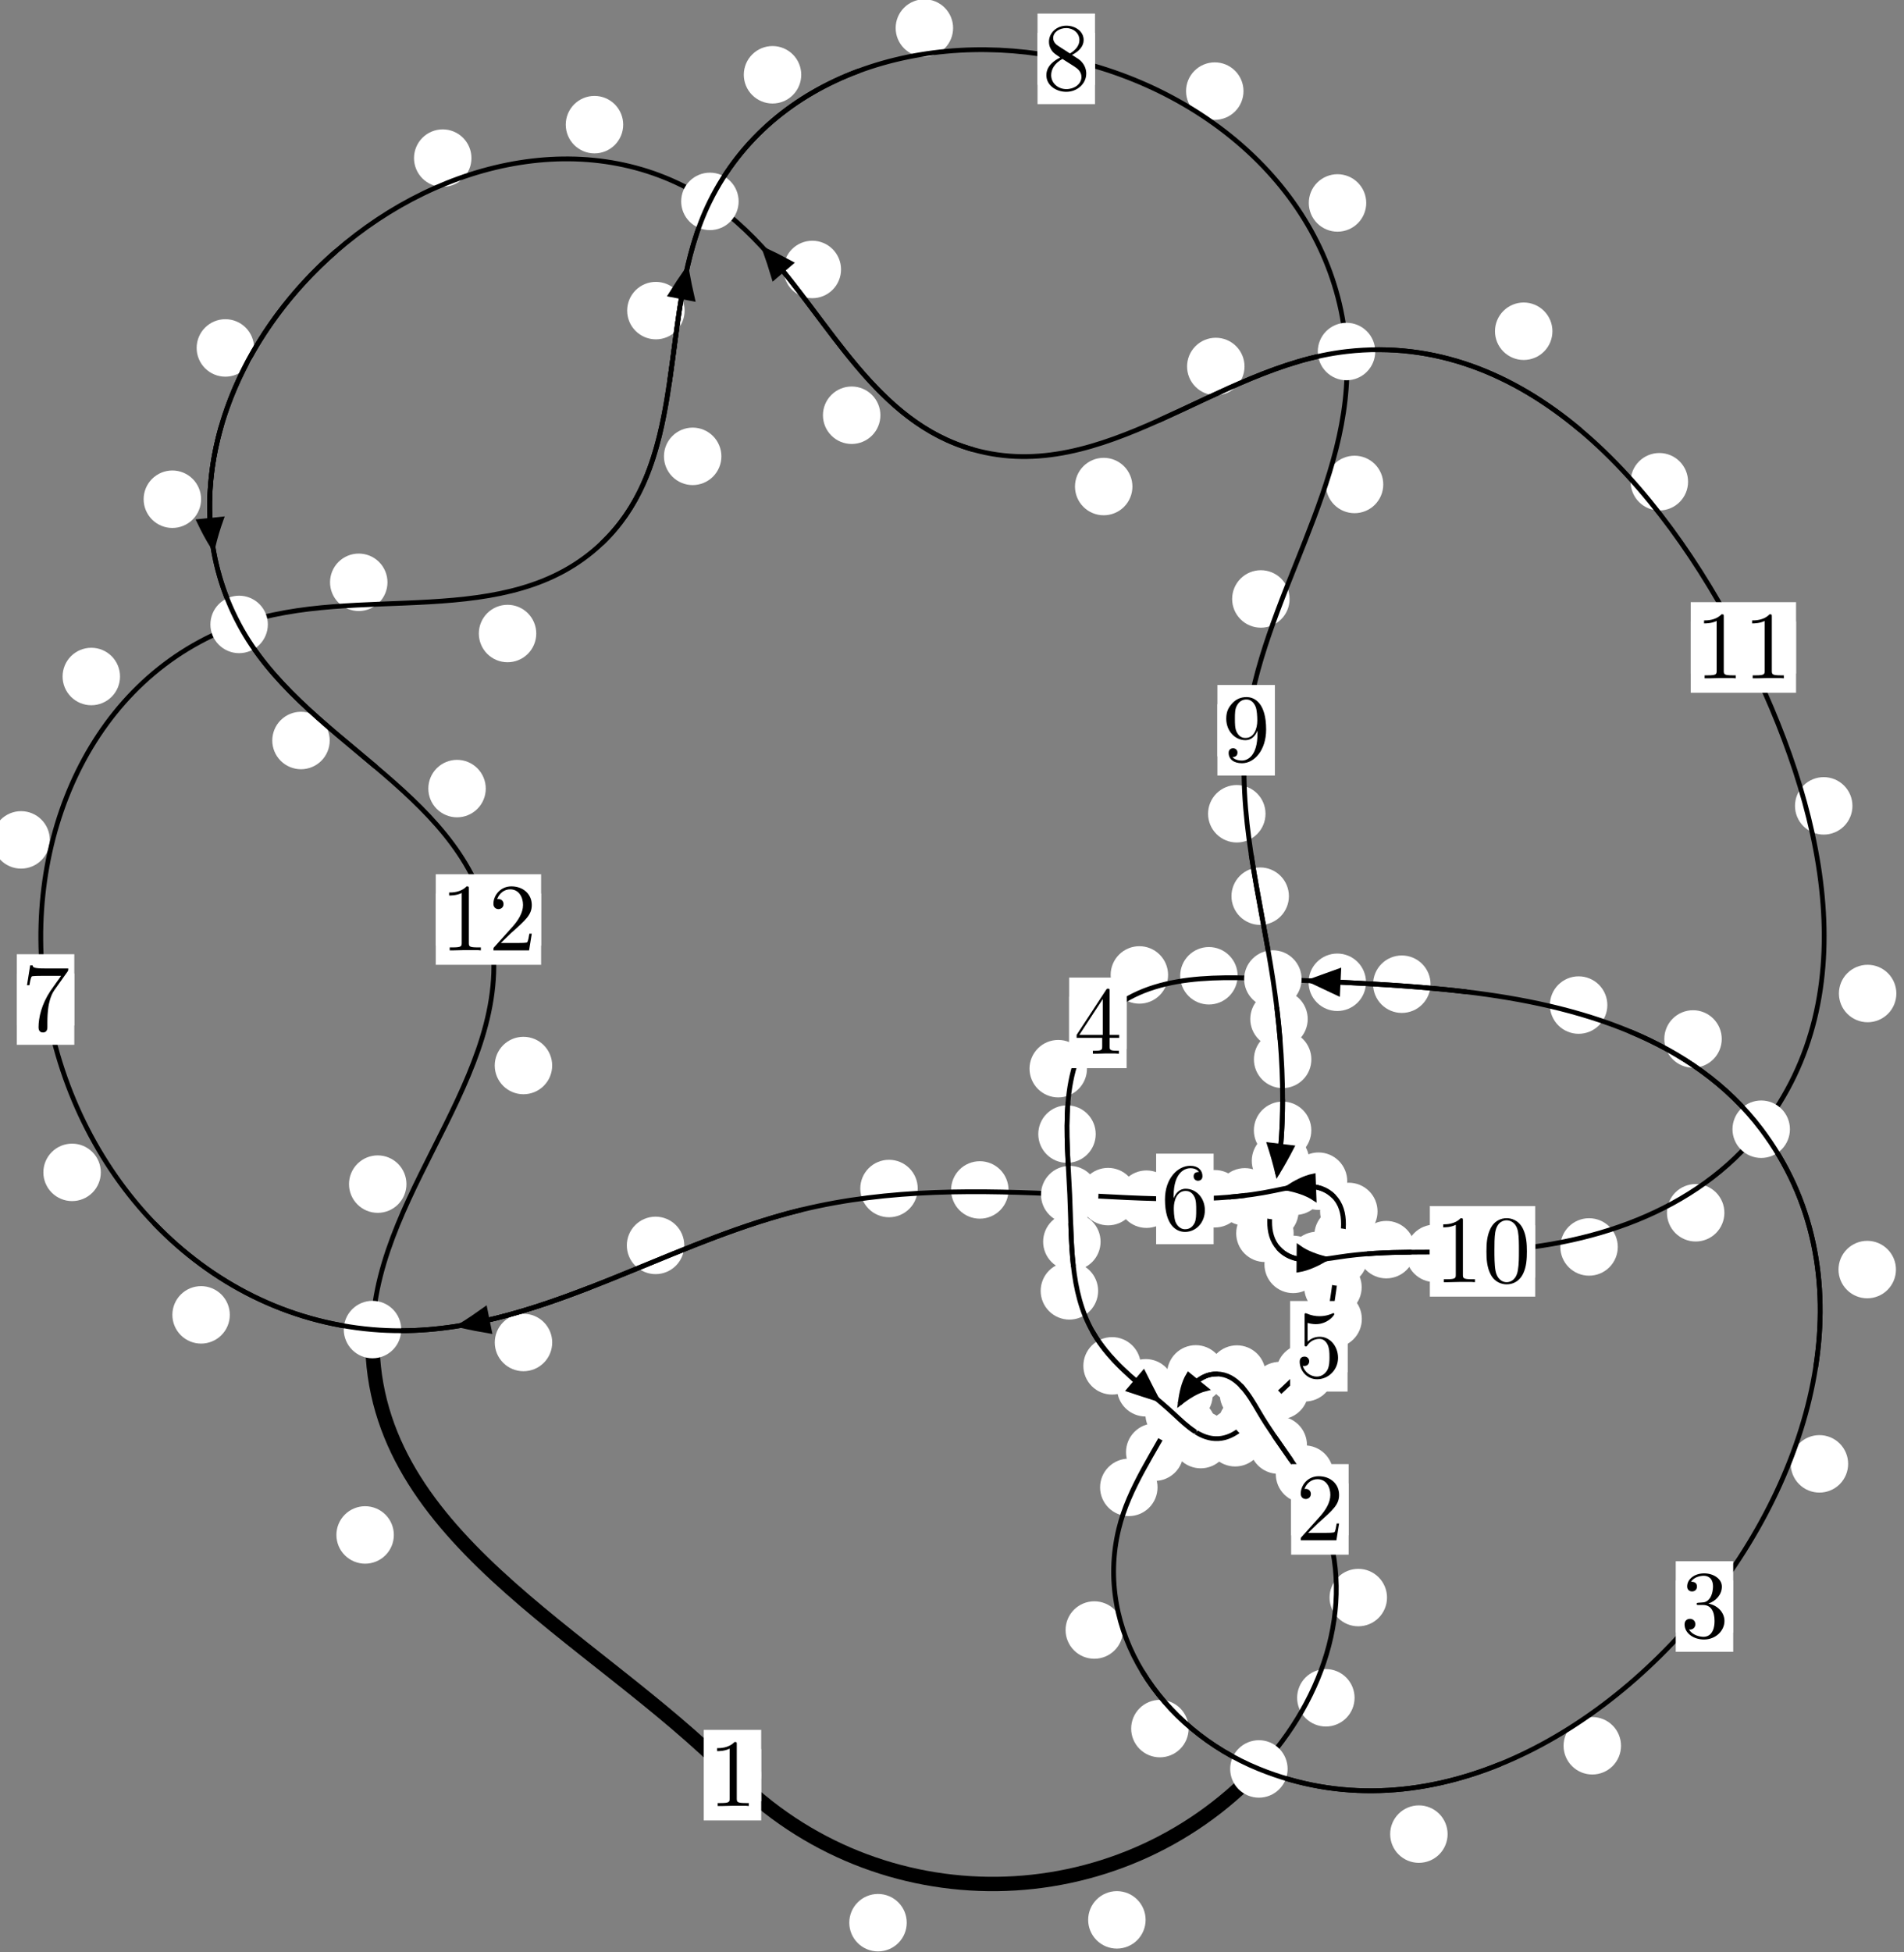 <?xml version="1.0"?>
<!-- Created by MetaPost 1.999 on 2021.07.06:0017 -->
<svg version="1.1" xmlns="http://www.w3.org/2000/svg" xmlns:xlink="http://www.w3.org/1999/xlink" width="198.128" height="203.055" viewBox="0 0 198.128 203.055">
<rect x="0" y="0" width="198.128" height="203.055" fill="#808080" stroke="none"/>
<!-- Original BoundingBox: -131.795868 -18.981369 66.332352 184.073822 -->
  <defs>
    <g transform="scale(0.01,0.01)" id="GLYPHcmr10_48">
      <path style="fill-rule: evenodd;" d="M460 -320C460 -400,455 -480,420 -554C374 -650,292 -666,250 -666C190 -666,117 -640,76 -547C44 -478,39 -400,39 -320C39 -245,43 -155,84 -79C127 2,200 22,249 22C303 22,379 1,423 -94C455 -163,460 -241,460 -320M249 -0C210 -0,151 -25,133 -121C122 -181,122 -273,122 -332C122 -396,122 -462,130 -516C149 -635,224 -644,249 -644C282 -644,348 -626,367 -527C377 -471,377 -395,377 -332C377 -257,377 -189,366 -125C351 -30,294 -0,249 -0"></path>
    </g>
    <g transform="scale(0.01,0.01)" id="GLYPHcmr10_49">
      <path style="fill-rule: evenodd;" d="M294 -640C294 -664,294 -666,271 -666C209 -602,121 -602,89 -602L89 -571C109 -571,168 -571,220 -597L220 -79C220 -43,217 -31,127 -31L95 -31L95 -0L257 -0L130 -3L217 -3L257 -3L297 -3L384 -3L419 -0L419 -31L387 -31C297 -31,294 -42,294 -79"></path>
    </g>
    <g transform="scale(0.01,0.01)" id="GLYPHcmr10_50">
      <path style="fill-rule: evenodd;" d="M127 -77L233 -180C389 -318,449 -372,449 -472C449 -586,359 -666,237 -666C124 -666,50 -574,50 -485C50 -429,100 -429,103 -429C120 -429,155 -441,155 -482C155 -508,137 -534,102 -534C94 -534,92 -534,89 -533C112 -598,166 -635,224 -635C315 -635,358 -554,358 -472C358 -392,308 -313,253 -251L61 -37C50 -26,50 -24,50 -0L421 -0L449 -174L424 -174C419 -144,412 -100,402 -85C395 -77,329 -77,307 -77"></path>
    </g>
    <g transform="scale(0.01,0.01)" id="GLYPHcmr10_51">
      <path style="fill-rule: evenodd;" d="M290 -352C372 -379,430 -449,430 -528C430 -610,342 -666,246 -666C145 -666,69 -606,69 -530C69 -497,91 -478,120 -478C151 -478,171 -500,171 -529C171 -579,124 -579,109 -579C140 -628,206 -641,242 -641C283 -641,338 -619,338 -529C338 -517,336 -459,310 -415C280 -367,246 -364,221 -363C213 -362,189 -360,182 -360C174 -359,167 -358,167 -348C167 -337,174 -337,191 -337L235 -337C317 -337,354 -269,354 -171C354 -35,285 -6,241 -6C198 -6,123 -23,88 -82C123 -77,154 -99,154 -137C154 -173,127 -193,98 -193C74 -193,42 -179,42 -135C42 -44,135 22,244 22C366 22,457 -69,457 -171C457 -253,394 -331,290 -352"></path>
    </g>
    <g transform="scale(0.01,0.01)" id="GLYPHcmr10_52">
      <path style="fill-rule: evenodd;" d="M294 -165L294 -78C294 -42,292 -31,218 -31L197 -31L197 -0L332 -0L238 -3L290 -3L332 -3L374 -3L427 -3L468 -0L468 -31L447 -31C373 -31,371 -42,371 -78L371 -165L471 -165L471 -196L371 -196L371 -651C371 -671,371 -677,355 -677C346 -677,343 -677,335 -665L28 -196L28 -165M300 -196L56 -196L300 -569"></path>
    </g>
    <g transform="scale(0.01,0.01)" id="GLYPHcmr10_53">
      <path style="fill-rule: evenodd;" d="M449 -201C449 -320,367 -420,259 -420C211 -420,168 -404,132 -369L132 -564C152 -558,185 -551,217 -551C340 -551,410 -642,410 -655C410 -661,407 -666,400 -666C399 -666,397 -666,392 -663C372 -654,323 -634,256 -634C216 -634,170 -641,123 -662C115 -665,113 -665,111 -665C101 -665,101 -657,101 -641L101 -345C101 -327,101 -319,115 -319C122 -319,124 -322,128 -328C139 -344,176 -398,257 -398C309 -398,334 -352,342 -334C358 -297,360 -258,360 -208C360 -173,360 -113,336 -71C312 -32,275 -6,229 -6C156 -6,99 -59,82 -118C85 -117,88 -116,99 -116C132 -116,149 -141,149 -165C149 -189,132 -214,99 -214C85 -214,50 -207,50 -161C50 -75,119 22,231 22C347 22,449 -74,449 -201"></path>
    </g>
    <g transform="scale(0.01,0.01)" id="GLYPHcmr10_54">
      <path style="fill-rule: evenodd;" d="M132 -328L132 -352C132 -605,256 -641,307 -641C331 -641,373 -635,395 -601C380 -601,340 -601,340 -556C340 -525,364 -510,386 -510C402 -510,432 -519,432 -558C432 -618,388 -666,305 -666C177 -666,42 -537,42 -316C42 -49,158 22,251 22C362 22,457 -72,457 -204C457 -331,368 -427,257 -427C189 -427,152 -376,132 -328M251 -6C188 -6,158 -66,152 -81C134 -128,134 -208,134 -226C134 -304,166 -404,256 -404C272 -404,318 -404,349 -342C367 -305,367 -254,367 -205C367 -157,367 -107,350 -71C320 -11,274 -6,251 -6"></path>
    </g>
    <g transform="scale(0.01,0.01)" id="GLYPHcmr10_55">
      <path style="fill-rule: evenodd;" d="M476 -609C485 -621,485 -623,485 -644L242 -644C120 -644,118 -657,114 -676L89 -676L56 -470L81 -470C84 -486,93 -549,106 -561C113 -567,191 -567,204 -567L411 -567C400 -551,321 -442,299 -409C209 -274,176 -135,176 -33C176 -23,176 22,222 22C268 22,268 -23,268 -33L268 -84C268 -139,271 -194,279 -248C283 -271,297 -357,341 -419"></path>
    </g>
    <g transform="scale(0.01,0.01)" id="GLYPHcmr10_56">
      <path style="fill-rule: evenodd;" d="M163 -457C117 -487,113 -521,113 -538C113 -599,178 -641,249 -641C322 -641,386 -589,386 -517C386 -460,347 -412,287 -377M309 -362C381 -399,430 -451,430 -517C430 -609,341 -666,250 -666C150 -666,69 -592,69 -499C69 -481,71 -436,113 -389C124 -377,161 -352,186 -335C128 -306,42 -250,42 -151C42 -45,144 22,249 22C362 22,457 -61,457 -168C457 -204,446 -249,408 -291C389 -312,373 -322,309 -362M209 -320L332 -242C360 -223,407 -193,407 -132C407 -58,332 -6,250 -6C164 -6,92 -68,92 -151C92 -209,124 -273,209 -320"></path>
    </g>
    <g transform="scale(0.01,0.01)" id="GLYPHcmr10_57">
      <path style="fill-rule: evenodd;" d="M367 -318L367 -286C367 -52,263 -6,205 -6C188 -6,134 -8,107 -42C151 -42,159 -71,159 -88C159 -119,135 -134,113 -134C97 -134,67 -125,67 -86C67 -19,121 22,206 22C335 22,457 -114,457 -329C457 -598,342 -666,253 -666C198 -666,149 -648,106 -603C65 -558,42 -516,42 -441C42 -316,130 -218,242 -218C303 -218,344 -260,367 -318M243 -241C227 -241,181 -241,150 -304C132 -341,132 -391,132 -440C132 -494,132 -541,153 -578C180 -628,218 -641,253 -641C299 -641,332 -607,349 -562C361 -530,365 -467,365 -421C365 -338,331 -241,243 -241"></path>
    </g>
  </defs>
  <path d="M94.354 199.993C94.354 199.2,94.039 198.44,93.478 197.879C92.918 197.319,92.158 197.004,91.365 197.004C90.572 197.004,89.812 197.319,89.252 197.879C88.691 198.44,88.376 199.2,88.376 199.993C88.376 200.785,88.691 201.545,89.252 202.106C89.812 202.666,90.572 202.981,91.365 202.981C92.158 202.981,92.918 202.666,93.478 202.106C94.039 201.545,94.354 200.785,94.354 199.993Z" style="fill: rgb(100%,100%,100%);stroke: none;"></path>
  <path d="M79.209 184.648C79.209 183.855,78.894 183.095,78.333 182.535C77.773 181.974,77.012 181.659,76.22 181.659C75.427 181.659,74.667 181.974,74.106 182.535C73.546 183.095,73.231 183.855,73.231 184.648C73.231 185.441,73.546 186.201,74.106 186.761C74.667 187.322,75.427 187.637,76.22 187.637C77.012 187.637,77.773 187.322,78.333 186.761C78.894 186.201,79.209 185.441,79.209 184.648Z" style="fill: rgb(100%,100%,100%);stroke: none;"></path>
  <path d="M140.955 176.6C140.955 175.807,140.64 175.047,140.08 174.486C139.519 173.926,138.759 173.611,137.967 173.611C137.174 173.611,136.414 173.926,135.853 174.486C135.293 175.047,134.978 175.807,134.978 176.6C134.978 177.392,135.293 178.152,135.853 178.713C136.414 179.273,137.174 179.588,137.967 179.588C138.759 179.588,139.519 179.273,140.08 178.713C140.64 178.152,140.955 177.392,140.955 176.6Z" style="fill: rgb(100%,100%,100%);stroke: none;"></path>
  <path d="M119.211 199.699C119.211 198.906,118.896 198.146,118.335 197.585C117.775 197.025,117.015 196.71,116.222 196.71C115.429 196.71,114.669 197.025,114.109 197.585C113.548 198.146,113.233 198.906,113.233 199.699C113.233 200.491,113.548 201.251,114.109 201.812C114.669 202.372,115.429 202.687,116.222 202.687C117.015 202.687,117.775 202.372,118.335 201.812C118.896 201.251,119.211 200.491,119.211 199.699Z" style="fill: rgb(100%,100%,100%);stroke: none;"></path>
  <path d="M138.735 153.334C138.735 152.541,138.42 151.781,137.86 151.22C137.299 150.66,136.539 150.345,135.747 150.345C134.954 150.345,134.194 150.66,133.633 151.22C133.073 151.781,132.758 152.541,132.758 153.334C132.758 154.126,133.073 154.886,133.633 155.447C134.194 156.007,134.954 156.322,135.747 156.322C136.539 156.322,137.299 156.007,137.86 155.447C138.42 154.886,138.735 154.126,138.735 153.334Z" style="fill: rgb(100%,100%,100%);stroke: none;"></path>
  <path d="M144.331 166.175C144.331 165.382,144.016 164.622,143.456 164.061C142.895 163.501,142.135 163.186,141.343 163.186C140.55 163.186,139.79 163.501,139.229 164.061C138.669 164.622,138.354 165.382,138.354 166.175C138.354 166.967,138.669 167.728,139.229 168.288C139.79 168.849,140.55 169.163,141.343 169.163C142.135 169.163,142.895 168.849,143.456 168.288C144.016 167.728,144.331 166.967,144.331 166.175Z" style="fill: rgb(100%,100%,100%);stroke: none;"></path>
  <path d="M132.905 145C132.905 144.207,132.59 143.447,132.03 142.887C131.469 142.326,130.709 142.011,129.916 142.011C129.124 142.011,128.364 142.326,127.803 142.887C127.243 143.447,126.928 144.207,126.928 145C126.928 145.793,127.243 146.553,127.803 147.113C128.364 147.674,129.124 147.989,129.916 147.989C130.709 147.989,131.469 147.674,132.03 147.113C132.59 146.553,132.905 145.793,132.905 145Z" style="fill: rgb(100%,100%,100%);stroke: none;"></path>
  <path d="M136.001 150.313C136.001 149.52,135.686 148.76,135.126 148.2C134.565 147.639,133.805 147.324,133.012 147.324C132.22 147.324,131.459 147.639,130.899 148.2C130.338 148.76,130.024 149.52,130.024 150.313C130.024 151.106,130.338 151.866,130.899 152.426C131.459 152.987,132.22 153.302,133.012 153.302C133.805 153.302,134.565 152.987,135.126 152.426C135.686 151.866,136.001 151.106,136.001 150.313Z" style="fill: rgb(100%,100%,100%);stroke: none;"></path>
  <path d="M127.418 142.908C127.418 142.116,127.103 141.356,126.543 140.795C125.982 140.235,125.222 139.92,124.43 139.92C123.637 139.92,122.877 140.235,122.316 140.795C121.756 141.356,121.441 142.116,121.441 142.908C121.441 143.701,121.756 144.461,122.316 145.022C122.877 145.582,123.637 145.897,124.43 145.897C125.222 145.897,125.982 145.582,126.543 145.022C127.103 144.461,127.418 143.701,127.418 142.908Z" style="fill: rgb(100%,100%,100%);stroke: none;"></path>
  <path d="M131.699 142.926C131.699 142.133,131.384 141.373,130.824 140.812C130.263 140.252,129.503 139.937,128.71 139.937C127.918 139.937,127.157 140.252,126.597 140.812C126.036 141.373,125.721 142.133,125.721 142.926C125.721 143.718,126.036 144.479,126.597 145.039C127.157 145.599,127.918 145.914,128.71 145.914C129.503 145.914,130.263 145.599,130.824 145.039C131.384 144.479,131.699 143.718,131.699 142.926Z" style="fill: rgb(100%,100%,100%);stroke: none;"></path>
  <path d="M123.15 151.051C123.15 150.258,122.835 149.498,122.274 148.938C121.714 148.377,120.954 148.062,120.161 148.062C119.368 148.062,118.608 148.377,118.048 148.938C117.487 149.498,117.172 150.258,117.172 151.051C117.172 151.844,117.487 152.604,118.048 153.164C118.608 153.725,119.368 154.04,120.161 154.04C120.954 154.04,121.714 153.725,122.274 153.164C122.835 152.604,123.15 151.844,123.15 151.051Z" style="fill: rgb(100%,100%,100%);stroke: none;"></path>
  <path d="M126.192 145.094C126.192 144.302,125.877 143.541,125.317 142.981C124.756 142.421,123.996 142.106,123.203 142.106C122.411 142.106,121.651 142.421,121.09 142.981C120.53 143.541,120.215 144.302,120.215 145.094C120.215 145.887,120.53 146.647,121.09 147.208C121.651 147.768,122.411 148.083,123.203 148.083C123.996 148.083,124.756 147.768,125.317 147.208C125.877 146.647,126.192 145.887,126.192 145.094Z" style="fill: rgb(100%,100%,100%);stroke: none;"></path>
  <path d="M116.861 169.551C116.861 168.758,116.546 167.998,115.985 167.437C115.425 166.877,114.665 166.562,113.872 166.562C113.079 166.562,112.319 166.877,111.759 167.437C111.198 167.998,110.883 168.758,110.883 169.551C110.883 170.343,111.198 171.104,111.759 171.664C112.319 172.225,113.079 172.539,113.872 172.539C114.665 172.539,115.425 172.225,115.985 171.664C116.546 171.104,116.861 170.343,116.861 169.551Z" style="fill: rgb(100%,100%,100%);stroke: none;"></path>
  <path d="M120.451 154.712C120.451 153.92,120.136 153.16,119.576 152.599C119.015 152.039,118.255 151.724,117.462 151.724C116.67 151.724,115.909 152.039,115.349 152.599C114.789 153.16,114.474 153.92,114.474 154.712C114.474 155.505,114.789 156.265,115.349 156.826C115.909 157.386,116.67 157.701,117.462 157.701C118.255 157.701,119.015 157.386,119.576 156.826C120.136 156.265,120.451 155.505,120.451 154.712Z" style="fill: rgb(100%,100%,100%);stroke: none;"></path>
  <path d="M150.636 190.779C150.636 189.987,150.321 189.227,149.761 188.666C149.2 188.106,148.44 187.791,147.647 187.791C146.855 187.791,146.095 188.106,145.534 188.666C144.974 189.227,144.659 189.987,144.659 190.779C144.659 191.572,144.974 192.332,145.534 192.893C146.095 193.453,146.855 193.768,147.647 193.768C148.44 193.768,149.2 193.453,149.761 192.893C150.321 192.332,150.636 191.572,150.636 190.779Z" style="fill: rgb(100%,100%,100%);stroke: none;"></path>
  <path d="M123.685 179.804C123.685 179.011,123.37 178.251,122.81 177.691C122.249 177.13,121.489 176.815,120.696 176.815C119.904 176.815,119.144 177.13,118.583 177.691C118.023 178.251,117.708 179.011,117.708 179.804C117.708 180.597,118.023 181.357,118.583 181.917C119.144 182.478,119.904 182.793,120.696 182.793C121.489 182.793,122.249 182.478,122.81 181.917C123.37 181.357,123.685 180.597,123.685 179.804Z" style="fill: rgb(100%,100%,100%);stroke: none;"></path>
  <path d="M192.315 152.267C192.315 151.474,192 150.714,191.44 150.154C190.879 149.593,190.119 149.278,189.326 149.278C188.534 149.278,187.774 149.593,187.213 150.154C186.653 150.714,186.338 151.474,186.338 152.267C186.338 153.06,186.653 153.82,187.213 154.38C187.774 154.941,188.534 155.256,189.326 155.256C190.119 155.256,190.879 154.941,191.44 154.38C192 153.82,192.315 153.06,192.315 152.267Z" style="fill: rgb(100%,100%,100%);stroke: none;"></path>
  <path d="M168.681 181.59C168.681 180.798,168.366 180.037,167.805 179.477C167.245 178.917,166.485 178.602,165.692 178.602C164.899 178.602,164.139 178.917,163.579 179.477C163.018 180.037,162.703 180.798,162.703 181.59C162.703 182.383,163.018 183.143,163.579 183.704C164.139 184.264,164.899 184.579,165.692 184.579C166.485 184.579,167.245 184.264,167.805 183.704C168.366 183.143,168.681 182.383,168.681 181.59Z" style="fill: rgb(100%,100%,100%);stroke: none;"></path>
  <path d="M179.163 108.07C179.163 107.277,178.848 106.517,178.287 105.957C177.727 105.396,176.967 105.081,176.174 105.081C175.381 105.081,174.621 105.396,174.061 105.957C173.5 106.517,173.185 107.277,173.185 108.07C173.185 108.863,173.5 109.623,174.061 110.183C174.621 110.744,175.381 111.059,176.174 111.059C176.967 111.059,177.727 110.744,178.287 110.183C178.848 109.623,179.163 108.863,179.163 108.07Z" style="fill: rgb(100%,100%,100%);stroke: none;"></path>
  <path d="M197.291 132.057C197.291 131.264,196.976 130.504,196.415 129.944C195.855 129.383,195.095 129.068,194.302 129.068C193.509 129.068,192.749 129.383,192.189 129.944C191.628 130.504,191.313 131.264,191.313 132.057C191.313 132.85,191.628 133.61,192.189 134.17C192.749 134.731,193.509 135.046,194.302 135.046C195.095 135.046,195.855 134.731,196.415 134.17C196.976 133.61,197.291 132.85,197.291 132.057Z" style="fill: rgb(100%,100%,100%);stroke: none;"></path>
  <path d="M148.861 102.374C148.861 101.581,148.546 100.821,147.985 100.26C147.425 99.7,146.665 99.385,145.872 99.385C145.079 99.385,144.319 99.7,143.759 100.26C143.198 100.821,142.883 101.581,142.883 102.374C142.883 103.166,143.198 103.926,143.759 104.487C144.319 105.047,145.079 105.362,145.872 105.362C146.665 105.362,147.425 105.047,147.985 104.487C148.546 103.926,148.861 103.166,148.861 102.374Z" style="fill: rgb(100%,100%,100%);stroke: none;"></path>
  <path d="M167.258 104.544C167.258 103.752,166.943 102.992,166.382 102.431C165.822 101.871,165.062 101.556,164.269 101.556C163.476 101.556,162.716 101.871,162.156 102.431C161.595 102.992,161.28 103.752,161.28 104.544C161.28 105.337,161.595 106.097,162.156 106.658C162.716 107.218,163.476 107.533,164.269 107.533C165.062 107.533,165.822 107.218,166.382 106.658C166.943 106.097,167.258 105.337,167.258 104.544Z" style="fill: rgb(100%,100%,100%);stroke: none;"></path>
  <path d="M128.786 101.497C128.786 100.705,128.472 99.944,127.911 99.384C127.351 98.823,126.59 98.509,125.798 98.509C125.005 98.509,124.245 98.823,123.684 99.384C123.124 99.944,122.809 100.705,122.809 101.497C122.809 102.29,123.124 103.05,123.684 103.611C124.245 104.171,125.005 104.486,125.798 104.486C126.59 104.486,127.351 104.171,127.911 103.611C128.472 103.05,128.786 102.29,128.786 101.497Z" style="fill: rgb(100%,100%,100%);stroke: none;"></path>
  <path d="M142.145 102.174C142.145 101.382,141.83 100.621,141.27 100.061C140.71 99.5,139.949 99.186,139.157 99.186C138.364 99.186,137.604 99.5,137.043 100.061C136.483 100.621,136.168 101.382,136.168 102.174C136.168 102.967,136.483 103.727,137.043 104.288C137.604 104.848,138.364 105.163,139.157 105.163C139.949 105.163,140.71 104.848,141.27 104.288C141.83 103.727,142.145 102.967,142.145 102.174Z" style="fill: rgb(100%,100%,100%);stroke: none;"></path>
  <path d="M113.109 111.16C113.109 110.367,112.794 109.607,112.233 109.047C111.673 108.486,110.913 108.171,110.12 108.171C109.327 108.171,108.567 108.486,108.007 109.047C107.446 109.607,107.131 110.367,107.131 111.16C107.131 111.953,107.446 112.713,108.007 113.273C108.567 113.834,109.327 114.149,110.12 114.149C110.913 114.149,111.673 113.834,112.233 113.273C112.794 112.713,113.109 111.953,113.109 111.16Z" style="fill: rgb(100%,100%,100%);stroke: none;"></path>
  <path d="M121.549 101.41C121.549 100.618,121.234 99.857,120.674 99.297C120.114 98.736,119.353 98.421,118.561 98.421C117.768 98.421,117.008 98.736,116.447 99.297C115.887 99.857,115.572 100.618,115.572 101.41C115.572 102.203,115.887 102.963,116.447 103.524C117.008 104.084,117.768 104.399,118.561 104.399C119.353 104.399,120.114 104.084,120.674 103.524C121.234 102.963,121.549 102.203,121.549 101.41Z" style="fill: rgb(100%,100%,100%);stroke: none;"></path>
  <path d="M114.525 129.16C114.525 128.367,114.21 127.607,113.65 127.047C113.089 126.486,112.329 126.171,111.537 126.171C110.744 126.171,109.984 126.486,109.423 127.047C108.863 127.607,108.548 128.367,108.548 129.16C108.548 129.953,108.863 130.713,109.423 131.273C109.984 131.834,110.744 132.149,111.537 132.149C112.329 132.149,113.089 131.834,113.65 131.273C114.21 130.713,114.525 129.953,114.525 129.16Z" style="fill: rgb(100%,100%,100%);stroke: none;"></path>
  <path d="M114.019 117.965C114.019 117.173,113.704 116.412,113.144 115.852C112.583 115.291,111.823 114.976,111.03 114.976C110.238 114.976,109.477 115.291,108.917 115.852C108.356 116.412,108.042 117.173,108.042 117.965C108.042 118.758,108.356 119.518,108.917 120.079C109.477 120.639,110.238 120.954,111.03 120.954C111.823 120.954,112.583 120.639,113.144 120.079C113.704 119.518,114.019 118.758,114.019 117.965Z" style="fill: rgb(100%,100%,100%);stroke: none;"></path>
  <path d="M118.711 142.072C118.711 141.279,118.396 140.519,117.835 139.958C117.275 139.398,116.515 139.083,115.722 139.083C114.929 139.083,114.169 139.398,113.609 139.958C113.048 140.519,112.733 141.279,112.733 142.072C112.733 142.864,113.048 143.625,113.609 144.185C114.169 144.746,114.929 145.061,115.722 145.061C116.515 145.061,117.275 144.746,117.835 144.185C118.396 143.625,118.711 142.864,118.711 142.072Z" style="fill: rgb(100%,100%,100%);stroke: none;"></path>
  <path d="M114.269 134.272C114.269 133.479,113.954 132.719,113.393 132.158C112.833 131.598,112.073 131.283,111.28 131.283C110.487 131.283,109.727 131.598,109.167 132.158C108.606 132.719,108.291 133.479,108.291 134.272C108.291 135.064,108.606 135.825,109.167 136.385C109.727 136.945,110.487 137.26,111.28 137.26C112.073 137.26,112.833 136.945,113.393 136.385C113.954 135.825,114.269 135.064,114.269 134.272Z" style="fill: rgb(100%,100%,100%);stroke: none;"></path>
  <path d="M126.517 148.346C126.517 147.553,126.202 146.793,125.641 146.233C125.081 145.672,124.321 145.357,123.528 145.357C122.735 145.357,121.975 145.672,121.415 146.233C120.854 146.793,120.539 147.553,120.539 148.346C120.539 149.139,120.854 149.899,121.415 150.459C121.975 151.02,122.735 151.335,123.528 151.335C124.321 151.335,125.081 151.02,125.641 150.459C126.202 149.899,126.517 149.139,126.517 148.346Z" style="fill: rgb(100%,100%,100%);stroke: none;"></path>
  <path d="M122.206 144.354C122.206 143.561,121.892 142.801,121.331 142.24C120.771 141.68,120.01 141.365,119.218 141.365C118.425 141.365,117.665 141.68,117.104 142.24C116.544 142.801,116.229 143.561,116.229 144.354C116.229 145.146,116.544 145.907,117.104 146.467C117.665 147.028,118.425 147.342,119.218 147.342C120.01 147.342,120.771 147.028,121.331 146.467C121.892 145.907,122.206 145.146,122.206 144.354Z" style="fill: rgb(100%,100%,100%);stroke: none;"></path>
  <path d="M131.517 149.549C131.517 148.757,131.203 147.997,130.642 147.436C130.082 146.876,129.321 146.561,128.529 146.561C127.736 146.561,126.976 146.876,126.415 147.436C125.855 147.997,125.54 148.757,125.54 149.549C125.54 150.342,125.855 151.102,126.415 151.663C126.976 152.223,127.736 152.538,128.529 152.538C129.321 152.538,130.082 152.223,130.642 151.663C131.203 151.102,131.517 150.342,131.517 149.549Z" style="fill: rgb(100%,100%,100%);stroke: none;"></path>
  <path d="M127.935 149.741C127.935 148.948,127.62 148.188,127.06 147.628C126.499 147.067,125.739 146.752,124.946 146.752C124.154 146.752,123.394 147.067,122.833 147.628C122.273 148.188,121.958 148.948,121.958 149.741C121.958 150.534,122.273 151.294,122.833 151.854C123.394 152.415,124.154 152.73,124.946 152.73C125.739 152.73,126.499 152.415,127.06 151.854C127.62 151.294,127.935 150.534,127.935 149.741Z" style="fill: rgb(100%,100%,100%);stroke: none;"></path>
  <path d="M136.159 144.644C136.159 143.852,135.845 143.092,135.284 142.531C134.724 141.971,133.963 141.656,133.171 141.656C132.378 141.656,131.618 141.971,131.057 142.531C130.497 143.092,130.182 143.852,130.182 144.644C130.182 145.437,130.497 146.197,131.057 146.758C131.618 147.318,132.378 147.633,133.171 147.633C133.963 147.633,134.724 147.318,135.284 146.758C135.845 146.197,136.159 145.437,136.159 144.644Z" style="fill: rgb(100%,100%,100%);stroke: none;"></path>
  <path d="M132.759 148.114C132.759 147.322,132.444 146.561,131.884 146.001C131.323 145.44,130.563 145.126,129.77 145.126C128.978 145.126,128.218 145.44,127.657 146.001C127.097 146.561,126.782 147.322,126.782 148.114C126.782 148.907,127.097 149.667,127.657 150.228C128.218 150.788,128.978 151.103,129.77 151.103C130.563 151.103,131.323 150.788,131.884 150.228C132.444 149.667,132.759 148.907,132.759 148.114Z" style="fill: rgb(100%,100%,100%);stroke: none;"></path>
  <path d="M141.711 137.198C141.711 136.405,141.396 135.645,140.835 135.085C140.275 134.524,139.515 134.209,138.722 134.209C137.929 134.209,137.169 134.524,136.609 135.085C136.048 135.645,135.733 136.405,135.733 137.198C135.733 137.991,136.048 138.751,136.609 139.311C137.169 139.872,137.929 140.187,138.722 140.187C139.515 140.187,140.275 139.872,140.835 139.311C141.396 138.751,141.711 137.991,141.711 137.198Z" style="fill: rgb(100%,100%,100%);stroke: none;"></path>
  <path d="M138.78 142.795C138.78 142.002,138.465 141.242,137.905 140.681C137.344 140.121,136.584 139.806,135.792 139.806C134.999 139.806,134.239 140.121,133.678 140.681C133.118 141.242,132.803 142.002,132.803 142.795C132.803 143.587,133.118 144.348,133.678 144.908C134.239 145.469,134.999 145.783,135.792 145.783C136.584 145.783,137.344 145.469,137.905 144.908C138.465 144.348,138.78 143.587,138.78 142.795Z" style="fill: rgb(100%,100%,100%);stroke: none;"></path>
  <path d="M142.745 128.503C142.745 127.71,142.43 126.95,141.869 126.389C141.309 125.829,140.549 125.514,139.756 125.514C138.963 125.514,138.203 125.829,137.643 126.389C137.082 126.95,136.767 127.71,136.767 128.503C136.767 129.295,137.082 130.055,137.643 130.616C138.203 131.176,138.963 131.491,139.756 131.491C140.549 131.491,141.309 131.176,141.869 130.616C142.43 130.055,142.745 129.295,142.745 128.503Z" style="fill: rgb(100%,100%,100%);stroke: none;"></path>
  <path d="M141.694 133.888C141.694 133.095,141.379 132.335,140.819 131.775C140.258 131.214,139.498 130.899,138.706 130.899C137.913 130.899,137.153 131.214,136.592 131.775C136.032 132.335,135.717 133.095,135.717 133.888C135.717 134.681,136.032 135.441,136.592 136.001C137.153 136.562,137.913 136.877,138.706 136.877C139.498 136.877,140.258 136.562,140.819 136.001C141.379 135.441,141.694 134.681,141.694 133.888Z" style="fill: rgb(100%,100%,100%);stroke: none;"></path>
  <path d="M140.192 122.865C140.192 122.072,139.877 121.312,139.317 120.752C138.756 120.191,137.996 119.876,137.204 119.876C136.411 119.876,135.651 120.191,135.09 120.752C134.53 121.312,134.215 122.072,134.215 122.865C134.215 123.658,134.53 124.418,135.09 124.978C135.651 125.539,136.411 125.854,137.204 125.854C137.996 125.854,138.756 125.539,139.317 124.978C139.877 124.418,140.192 123.658,140.192 122.865Z" style="fill: rgb(100%,100%,100%);stroke: none;"></path>
  <path d="M143.345 126.012C143.345 125.219,143.03 124.459,142.47 123.898C141.91 123.338,141.149 123.023,140.357 123.023C139.564 123.023,138.804 123.338,138.243 123.898C137.683 124.459,137.368 125.219,137.368 126.012C137.368 126.804,137.683 127.564,138.243 128.125C138.804 128.685,139.564 129,140.357 129C141.149 129,141.91 128.685,142.47 128.125C143.03 127.564,143.345 126.804,143.345 126.012Z" style="fill: rgb(100%,100%,100%);stroke: none;"></path>
  <path d="M132.526 124.493C132.526 123.7,132.211 122.94,131.651 122.38C131.09 121.819,130.33 121.504,129.538 121.504C128.745 121.504,127.985 121.819,127.424 122.38C126.864 122.94,126.549 123.7,126.549 124.493C126.549 125.286,126.864 126.046,127.424 126.606C127.985 127.167,128.745 127.482,129.538 127.482C130.33 127.482,131.09 127.167,131.651 126.606C132.211 126.046,132.526 125.286,132.526 124.493Z" style="fill: rgb(100%,100%,100%);stroke: none;"></path>
  <path d="M137.768 123.391C137.768 122.598,137.453 121.838,136.893 121.278C136.332 120.717,135.572 120.402,134.779 120.402C133.987 120.402,133.226 120.717,132.666 121.278C132.105 121.838,131.791 122.598,131.791 123.391C131.791 124.184,132.105 124.944,132.666 125.504C133.226 126.065,133.987 126.38,134.779 126.38C135.572 126.38,136.332 126.065,136.893 125.504C137.453 124.944,137.768 124.184,137.768 123.391Z" style="fill: rgb(100%,100%,100%);stroke: none;"></path>
  <path d="M122.288 124.736C122.288 123.943,121.973 123.183,121.412 122.623C120.852 122.062,120.092 121.747,119.299 121.747C118.506 121.747,117.746 122.062,117.186 122.623C116.625 123.183,116.31 123.943,116.31 124.736C116.31 125.529,116.625 126.289,117.186 126.849C117.746 127.41,118.506 127.725,119.299 127.725C120.092 127.725,120.852 127.41,121.412 126.849C121.973 126.289,122.288 125.529,122.288 124.736Z" style="fill: rgb(100%,100%,100%);stroke: none;"></path>
  <path d="M129.404 124.691C129.404 123.899,129.089 123.138,128.529 122.578C127.968 122.017,127.208 121.703,126.415 121.703C125.623 121.703,124.863 122.017,124.302 122.578C123.742 123.138,123.427 123.899,123.427 124.691C123.427 125.484,123.742 126.244,124.302 126.805C124.863 127.365,125.623 127.68,126.415 127.68C127.208 127.68,127.968 127.365,128.529 126.805C129.089 126.244,129.404 125.484,129.404 124.691Z" style="fill: rgb(100%,100%,100%);stroke: none;"></path>
  <path d="M104.947 123.775C104.947 122.982,104.632 122.222,104.072 121.661C103.512 121.101,102.751 120.786,101.959 120.786C101.166 120.786,100.406 121.101,99.845 121.661C99.285 122.222,98.97 122.982,98.97 123.775C98.97 124.567,99.285 125.328,99.845 125.888C100.406 126.448,101.166 126.763,101.959 126.763C102.751 126.763,103.512 126.448,104.072 125.888C104.632 125.328,104.947 124.567,104.947 123.775Z" style="fill: rgb(100%,100%,100%);stroke: none;"></path>
  <path d="M118.296 124.468C118.296 123.676,117.981 122.915,117.421 122.355C116.86 121.795,116.1 121.48,115.307 121.48C114.515 121.48,113.754 121.795,113.194 122.355C112.633 122.915,112.318 123.676,112.318 124.468C112.318 125.261,112.633 126.021,113.194 126.582C113.754 127.142,114.515 127.457,115.307 127.457C116.1 127.457,116.86 127.142,117.421 126.582C117.981 126.021,118.296 125.261,118.296 124.468Z" style="fill: rgb(100%,100%,100%);stroke: none;"></path>
  <path d="M71.205 129.542C71.205 128.75,70.89 127.989,70.329 127.429C69.769 126.868,69.009 126.554,68.216 126.554C67.423 126.554,66.663 126.868,66.103 127.429C65.542 127.989,65.227 128.75,65.227 129.542C65.227 130.335,65.542 131.095,66.103 131.656C66.663 132.216,67.423 132.531,68.216 132.531C69.009 132.531,69.769 132.216,70.329 131.656C70.89 131.095,71.205 130.335,71.205 129.542Z" style="fill: rgb(100%,100%,100%);stroke: none;"></path>
  <path d="M95.498 123.626C95.498 122.834,95.183 122.073,94.622 121.513C94.062 120.952,93.302 120.638,92.509 120.638C91.716 120.638,90.956 120.952,90.396 121.513C89.835 122.073,89.52 122.834,89.52 123.626C89.52 124.419,89.835 125.179,90.396 125.74C90.956 126.3,91.716 126.615,92.509 126.615C93.302 126.615,94.062 126.3,94.622 125.74C95.183 125.179,95.498 124.419,95.498 123.626Z" style="fill: rgb(100%,100%,100%);stroke: none;"></path>
  <path d="M23.914 136.768C23.914 135.975,23.599 135.215,23.039 134.655C22.478 134.094,21.718 133.779,20.925 133.779C20.133 133.779,19.373 134.094,18.812 134.655C18.252 135.215,17.937 135.975,17.937 136.768C17.937 137.561,18.252 138.321,18.812 138.881C19.373 139.442,20.133 139.757,20.925 139.757C21.718 139.757,22.478 139.442,23.039 138.881C23.599 138.321,23.914 137.561,23.914 136.768Z" style="fill: rgb(100%,100%,100%);stroke: none;"></path>
  <path d="M57.462 139.643C57.462 138.85,57.148 138.09,56.587 137.529C56.027 136.969,55.266 136.654,54.474 136.654C53.681 136.654,52.921 136.969,52.36 137.529C51.8 138.09,51.485 138.85,51.485 139.643C51.485 140.435,51.8 141.196,52.36 141.756C52.921 142.316,53.681 142.631,54.474 142.631C55.266 142.631,56.027 142.316,56.587 141.756C57.148 141.196,57.462 140.435,57.462 139.643Z" style="fill: rgb(100%,100%,100%);stroke: none;"></path>
  <path d="M5.182 87.363C5.182 86.57,4.867 85.81,4.306 85.25C3.746 84.689,2.986 84.374,2.193 84.374C1.4 84.374,0.64 84.689,0.08 85.25C-0.481 85.81,-0.796 86.57,-0.796 87.363C-0.796 88.156,-0.481 88.916,0.08 89.476C0.64 90.037,1.4 90.352,2.193 90.352C2.986 90.352,3.746 90.037,4.306 89.476C4.867 88.916,5.182 88.156,5.182 87.363Z" style="fill: rgb(100%,100%,100%);stroke: none;"></path>
  <path d="M10.491 121.946C10.491 121.154,10.176 120.394,9.615 119.833C9.055 119.273,8.295 118.958,7.502 118.958C6.709 118.958,5.949 119.273,5.389 119.833C4.828 120.394,4.513 121.154,4.513 121.946C4.513 122.739,4.828 123.499,5.389 124.06C5.949 124.62,6.709 124.935,7.502 124.935C8.295 124.935,9.055 124.62,9.615 124.06C10.176 123.499,10.491 122.739,10.491 121.946Z" style="fill: rgb(100%,100%,100%);stroke: none;"></path>
  <path d="M40.32 60.57C40.32 59.777,40.005 59.017,39.445 58.456C38.885 57.896,38.124 57.581,37.332 57.581C36.539 57.581,35.779 57.896,35.218 58.456C34.658 59.017,34.343 59.777,34.343 60.57C34.343 61.362,34.658 62.122,35.218 62.683C35.779 63.243,36.539 63.558,37.332 63.558C38.124 63.558,38.885 63.243,39.445 62.683C40.005 62.122,40.32 61.362,40.32 60.57Z" style="fill: rgb(100%,100%,100%);stroke: none;"></path>
  <path d="M12.49 70.368C12.49 69.575,12.175 68.815,11.615 68.254C11.054 67.694,10.294 67.379,9.501 67.379C8.709 67.379,7.949 67.694,7.388 68.254C6.828 68.815,6.513 69.575,6.513 70.368C6.513 71.16,6.828 71.921,7.388 72.481C7.949 73.042,8.709 73.357,9.501 73.357C10.294 73.357,11.054 73.042,11.615 72.481C12.175 71.921,12.49 71.16,12.49 70.368Z" style="fill: rgb(100%,100%,100%);stroke: none;"></path>
  <path d="M75.067 47.468C75.067 46.676,74.752 45.915,74.192 45.355C73.631 44.794,72.871 44.479,72.079 44.479C71.286 44.479,70.526 44.794,69.965 45.355C69.405 45.915,69.09 46.676,69.09 47.468C69.09 48.261,69.405 49.021,69.965 49.582C70.526 50.142,71.286 50.457,72.079 50.457C72.871 50.457,73.631 50.142,74.192 49.582C74.752 49.021,75.067 48.261,75.067 47.468Z" style="fill: rgb(100%,100%,100%);stroke: none;"></path>
  <path d="M55.803 65.897C55.803 65.105,55.488 64.345,54.928 63.784C54.368 63.224,53.607 62.909,52.815 62.909C52.022 62.909,51.262 63.224,50.701 63.784C50.141 64.345,49.826 65.105,49.826 65.897C49.826 66.69,50.141 67.45,50.701 68.011C51.262 68.571,52.022 68.886,52.815 68.886C53.607 68.886,54.368 68.571,54.928 68.011C55.488 67.45,55.803 66.69,55.803 65.897Z" style="fill: rgb(100%,100%,100%);stroke: none;"></path>
  <path d="M83.377 7.778C83.377 6.985,83.062 6.225,82.501 5.664C81.941 5.104,81.181 4.789,80.388 4.789C79.595 4.789,78.835 5.104,78.275 5.664C77.714 6.225,77.399 6.985,77.399 7.778C77.399 8.57,77.714 9.331,78.275 9.891C78.835 10.452,79.595 10.767,80.388 10.767C81.181 10.767,81.941 10.452,82.501 9.891C83.062 9.331,83.377 8.57,83.377 7.778Z" style="fill: rgb(100%,100%,100%);stroke: none;"></path>
  <path d="M71.239 32.309C71.239 31.516,70.924 30.756,70.364 30.195C69.803 29.635,69.043 29.32,68.251 29.32C67.458 29.32,66.698 29.635,66.137 30.195C65.577 30.756,65.262 31.516,65.262 32.309C65.262 33.102,65.577 33.862,66.137 34.422C66.698 34.983,67.458 35.298,68.251 35.298C69.043 35.298,69.803 34.983,70.364 34.422C70.924 33.862,71.239 33.102,71.239 32.309Z" style="fill: rgb(100%,100%,100%);stroke: none;"></path>
  <path d="M129.397 9.476C129.397 8.684,129.082 7.923,128.521 7.363C127.961 6.802,127.201 6.487,126.408 6.487C125.615 6.487,124.855 6.802,124.295 7.363C123.734 7.923,123.419 8.684,123.419 9.476C123.419 10.269,123.734 11.029,124.295 11.59C124.855 12.15,125.615 12.465,126.408 12.465C127.201 12.465,127.961 12.15,128.521 11.59C129.082 11.029,129.397 10.269,129.397 9.476Z" style="fill: rgb(100%,100%,100%);stroke: none;"></path>
  <path d="M99.178 2.915C99.178 2.122,98.863 1.362,98.303 0.802C97.742 0.241,96.982 -0.074,96.189 -0.074C95.397 -0.074,94.636 0.241,94.076 0.802C93.515 1.362,93.201 2.122,93.201 2.915C93.201 3.708,93.515 4.468,94.076 5.028C94.636 5.589,95.397 5.904,96.189 5.904C96.982 5.904,97.742 5.589,98.303 5.028C98.863 4.468,99.178 3.708,99.178 2.915Z" style="fill: rgb(100%,100%,100%);stroke: none;"></path>
  <path d="M143.941 50.391C143.941 49.598,143.626 48.838,143.066 48.277C142.505 47.717,141.745 47.402,140.953 47.402C140.16 47.402,139.4 47.717,138.839 48.277C138.279 48.838,137.964 49.598,137.964 50.391C137.964 51.183,138.279 51.944,138.839 52.504C139.4 53.065,140.16 53.379,140.953 53.379C141.745 53.379,142.505 53.065,143.066 52.504C143.626 51.944,143.941 51.183,143.941 50.391Z" style="fill: rgb(100%,100%,100%);stroke: none;"></path>
  <path d="M142.169 21.11C142.169 20.317,141.854 19.557,141.293 18.997C140.733 18.436,139.972 18.121,139.18 18.121C138.387 18.121,137.627 18.436,137.066 18.997C136.506 19.557,136.191 20.317,136.191 21.11C136.191 21.903,136.506 22.663,137.066 23.223C137.627 23.784,138.387 24.099,139.18 24.099C139.972 24.099,140.733 23.784,141.293 23.223C141.854 22.663,142.169 21.903,142.169 21.11Z" style="fill: rgb(100%,100%,100%);stroke: none;"></path>
  <path d="M131.688 84.645C131.688 83.853,131.373 83.092,130.812 82.532C130.252 81.971,129.492 81.657,128.699 81.657C127.906 81.657,127.146 81.971,126.586 82.532C126.025 83.092,125.71 83.853,125.71 84.645C125.71 85.438,126.025 86.198,126.586 86.759C127.146 87.319,127.906 87.634,128.699 87.634C129.492 87.634,130.252 87.319,130.812 86.759C131.373 86.198,131.688 85.438,131.688 84.645Z" style="fill: rgb(100%,100%,100%);stroke: none;"></path>
  <path d="M134.192 62.302C134.192 61.509,133.877 60.749,133.317 60.189C132.756 59.628,131.996 59.313,131.203 59.313C130.411 59.313,129.651 59.628,129.09 60.189C128.53 60.749,128.215 61.509,128.215 62.302C128.215 63.095,128.53 63.855,129.09 64.415C129.651 64.976,130.411 65.291,131.203 65.291C131.996 65.291,132.756 64.976,133.317 64.415C133.877 63.855,134.192 63.095,134.192 62.302Z" style="fill: rgb(100%,100%,100%);stroke: none;"></path>
  <path d="M136.08 105.995C136.08 105.202,135.765 104.442,135.205 103.882C134.645 103.321,133.884 103.006,133.092 103.006C132.299 103.006,131.539 103.321,130.978 103.882C130.418 104.442,130.103 105.202,130.103 105.995C130.103 106.788,130.418 107.548,130.978 108.108C131.539 108.669,132.299 108.984,133.092 108.984C133.884 108.984,134.645 108.669,135.205 108.108C135.765 107.548,136.08 106.788,136.08 105.995Z" style="fill: rgb(100%,100%,100%);stroke: none;"></path>
  <path d="M134.122 93.217C134.122 92.425,133.807 91.664,133.247 91.104C132.686 90.544,131.926 90.229,131.133 90.229C130.341 90.229,129.581 90.544,129.02 91.104C128.46 91.664,128.145 92.425,128.145 93.217C128.145 94.01,128.46 94.77,129.02 95.331C129.581 95.891,130.341 96.206,131.133 96.206C131.926 96.206,132.686 95.891,133.247 95.331C133.807 94.77,134.122 94.01,134.122 93.217Z" style="fill: rgb(100%,100%,100%);stroke: none;"></path>
  <path d="M136.453 117.574C136.453 116.781,136.138 116.021,135.578 115.46C135.017 114.9,134.257 114.585,133.465 114.585C132.672 114.585,131.912 114.9,131.351 115.46C130.791 116.021,130.476 116.781,130.476 117.574C130.476 118.366,130.791 119.127,131.351 119.687C131.912 120.248,132.672 120.562,133.465 120.562C134.257 120.562,135.017 120.248,135.578 119.687C136.138 119.127,136.453 118.366,136.453 117.574Z" style="fill: rgb(100%,100%,100%);stroke: none;"></path>
  <path d="M136.458 110.193C136.458 109.401,136.143 108.64,135.582 108.08C135.022 107.519,134.262 107.205,133.469 107.205C132.676 107.205,131.916 107.519,131.356 108.08C130.795 108.64,130.48 109.401,130.48 110.193C130.48 110.986,130.795 111.746,131.356 112.307C131.916 112.867,132.676 113.182,133.469 113.182C134.262 113.182,135.022 112.867,135.582 112.307C136.143 111.746,136.458 110.986,136.458 110.193Z" style="fill: rgb(100%,100%,100%);stroke: none;"></path>
  <path d="M135.133 125.962C135.133 125.169,134.818 124.409,134.258 123.849C133.697 123.288,132.937 122.973,132.145 122.973C131.352 122.973,130.592 123.288,130.031 123.849C129.471 124.409,129.156 125.169,129.156 125.962C129.156 126.755,129.471 127.515,130.031 128.075C130.592 128.636,131.352 128.951,132.145 128.951C132.937 128.951,133.697 128.636,134.258 128.075C134.818 127.515,135.133 126.755,135.133 125.962Z" style="fill: rgb(100%,100%,100%);stroke: none;"></path>
  <path d="M136.235 120.747C136.235 119.955,135.92 119.195,135.359 118.634C134.799 118.074,134.039 117.759,133.246 117.759C132.453 117.759,131.693 118.074,131.133 118.634C130.572 119.195,130.257 119.955,130.257 120.747C130.257 121.54,130.572 122.3,131.133 122.861C131.693 123.421,132.453 123.736,133.246 123.736C134.039 123.736,134.799 123.421,135.359 122.861C135.92 122.3,136.235 121.54,136.235 120.747Z" style="fill: rgb(100%,100%,100%);stroke: none;"></path>
  <path d="M137.554 131.519C137.554 130.726,137.239 129.966,136.679 129.405C136.119 128.845,135.358 128.53,134.566 128.53C133.773 128.53,133.013 128.845,132.452 129.405C131.892 129.966,131.577 130.726,131.577 131.519C131.577 132.311,131.892 133.071,132.452 133.632C133.013 134.192,133.773 134.507,134.566 134.507C135.358 134.507,136.119 134.192,136.679 133.632C137.239 133.071,137.554 132.311,137.554 131.519Z" style="fill: rgb(100%,100%,100%);stroke: none;"></path>
  <path d="M134.615 128.284C134.615 127.492,134.3 126.732,133.739 126.171C133.179 125.611,132.419 125.296,131.626 125.296C130.833 125.296,130.073 125.611,129.512 126.171C128.952 126.732,128.637 127.492,128.637 128.284C128.637 129.077,128.952 129.837,129.512 130.398C130.073 130.958,130.833 131.273,131.626 131.273C132.419 131.273,133.179 130.958,133.739 130.398C134.3 129.837,134.615 129.077,134.615 128.284Z" style="fill: rgb(100%,100%,100%);stroke: none;"></path>
  <path d="M147.244 129.985C147.244 129.193,146.929 128.433,146.369 127.872C145.808 127.312,145.048 126.997,144.255 126.997C143.463 126.997,142.703 127.312,142.142 127.872C141.582 128.433,141.267 129.193,141.267 129.985C141.267 130.778,141.582 131.538,142.142 132.099C142.703 132.659,143.463 132.974,144.255 132.974C145.048 132.974,145.808 132.659,146.369 132.099C146.929 131.538,147.244 130.778,147.244 129.985Z" style="fill: rgb(100%,100%,100%);stroke: none;"></path>
  <path d="M140.051 131.106C140.051 130.313,139.736 129.553,139.176 128.992C138.615 128.432,137.855 128.117,137.062 128.117C136.27 128.117,135.509 128.432,134.949 128.992C134.389 129.553,134.074 130.313,134.074 131.106C134.074 131.898,134.389 132.659,134.949 133.219C135.509 133.78,136.27 134.094,137.062 134.094C137.855 134.094,138.615 133.78,139.176 133.219C139.736 132.659,140.051 131.898,140.051 131.106Z" style="fill: rgb(100%,100%,100%);stroke: none;"></path>
  <path d="M168.345 129.705C168.345 128.912,168.03 128.152,167.47 127.591C166.909 127.031,166.149 126.716,165.356 126.716C164.564 126.716,163.803 127.031,163.243 127.591C162.682 128.152,162.367 128.912,162.367 129.705C162.367 130.497,162.682 131.258,163.243 131.818C163.803 132.379,164.564 132.693,165.356 132.693C166.149 132.693,166.909 132.379,167.47 131.818C168.03 131.258,168.345 130.497,168.345 129.705Z" style="fill: rgb(100%,100%,100%);stroke: none;"></path>
  <path d="M152.268 130.369C152.268 129.576,151.953 128.816,151.393 128.256C150.832 127.695,150.072 127.38,149.279 127.38C148.486 127.38,147.726 127.695,147.166 128.256C146.605 128.816,146.29 129.576,146.29 130.369C146.29 131.162,146.605 131.922,147.166 132.482C147.726 133.043,148.486 133.358,149.279 133.358C150.072 133.358,150.832 133.043,151.393 132.482C151.953 131.922,152.268 131.162,152.268 130.369Z" style="fill: rgb(100%,100%,100%);stroke: none;"></path>
  <path d="M197.332 103.342C197.332 102.55,197.017 101.79,196.457 101.229C195.896 100.669,195.136 100.354,194.344 100.354C193.551 100.354,192.791 100.669,192.23 101.229C191.67 101.79,191.355 102.55,191.355 103.342C191.355 104.135,191.67 104.895,192.23 105.456C192.791 106.016,193.551 106.331,194.344 106.331C195.136 106.331,195.896 106.016,196.457 105.456C197.017 104.895,197.332 104.135,197.332 103.342Z" style="fill: rgb(100%,100%,100%);stroke: none;"></path>
  <path d="M179.439 126.149C179.439 125.357,179.124 124.597,178.564 124.036C178.003 123.476,177.243 123.161,176.45 123.161C175.658 123.161,174.898 123.476,174.337 124.036C173.777 124.597,173.462 125.357,173.462 126.149C173.462 126.942,173.777 127.702,174.337 128.263C174.898 128.823,175.658 129.138,176.45 129.138C177.243 129.138,178.003 128.823,178.564 128.263C179.124 127.702,179.439 126.942,179.439 126.149Z" style="fill: rgb(100%,100%,100%);stroke: none;"></path>
  <path d="M175.658 50.108C175.658 49.316,175.343 48.556,174.782 47.995C174.222 47.435,173.462 47.12,172.669 47.12C171.876 47.12,171.116 47.435,170.556 47.995C169.995 48.556,169.68 49.316,169.68 50.108C169.68 50.901,169.995 51.661,170.556 52.222C171.116 52.782,171.876 53.097,172.669 53.097C173.462 53.097,174.222 52.782,174.782 52.222C175.343 51.661,175.658 50.901,175.658 50.108Z" style="fill: rgb(100%,100%,100%);stroke: none;"></path>
  <path d="M192.763 83.824C192.763 83.032,192.448 82.271,191.887 81.711C191.327 81.151,190.567 80.836,189.774 80.836C188.981 80.836,188.221 81.151,187.661 81.711C187.1 82.271,186.785 83.032,186.785 83.824C186.785 84.617,187.1 85.377,187.661 85.938C188.221 86.498,188.981 86.813,189.774 86.813C190.567 86.813,191.327 86.498,191.887 85.938C192.448 85.377,192.763 84.617,192.763 83.824Z" style="fill: rgb(100%,100%,100%);stroke: none;"></path>
  <path d="M129.503 38.121C129.503 37.328,129.188 36.568,128.627 36.007C128.067 35.447,127.307 35.132,126.514 35.132C125.721 35.132,124.961 35.447,124.401 36.007C123.84 36.568,123.525 37.328,123.525 38.121C123.525 38.913,123.84 39.674,124.401 40.234C124.961 40.794,125.721 41.109,126.514 41.109C127.307 41.109,128.067 40.794,128.627 40.234C129.188 39.674,129.503 38.913,129.503 38.121Z" style="fill: rgb(100%,100%,100%);stroke: none;"></path>
  <path d="M161.544 34.455C161.544 33.663,161.229 32.902,160.668 32.342C160.108 31.781,159.348 31.466,158.555 31.466C157.762 31.466,157.002 31.781,156.442 32.342C155.881 32.902,155.566 33.663,155.566 34.455C155.566 35.248,155.881 36.008,156.442 36.569C157.002 37.129,157.762 37.444,158.555 37.444C159.348 37.444,160.108 37.129,160.668 36.569C161.229 36.008,161.544 35.248,161.544 34.455Z" style="fill: rgb(100%,100%,100%);stroke: none;"></path>
  <path d="M91.613 43.192C91.613 42.399,91.298 41.639,90.737 41.079C90.177 40.518,89.417 40.203,88.624 40.203C87.831 40.203,87.071 40.518,86.511 41.079C85.95 41.639,85.635 42.399,85.635 43.192C85.635 43.985,85.95 44.745,86.511 45.305C87.071 45.866,87.831 46.181,88.624 46.181C89.417 46.181,90.177 45.866,90.737 45.305C91.298 44.745,91.613 43.985,91.613 43.192Z" style="fill: rgb(100%,100%,100%);stroke: none;"></path>
  <path d="M117.838 50.61C117.838 49.817,117.523 49.057,116.963 48.496C116.402 47.936,115.642 47.621,114.849 47.621C114.057 47.621,113.296 47.936,112.736 48.496C112.175 49.057,111.861 49.817,111.861 50.61C111.861 51.402,112.175 52.162,112.736 52.723C113.296 53.283,114.057 53.598,114.849 53.598C115.642 53.598,116.402 53.283,116.963 52.723C117.523 52.162,117.838 51.402,117.838 50.61Z" style="fill: rgb(100%,100%,100%);stroke: none;"></path>
  <path d="M64.849 12.966C64.849 12.174,64.534 11.414,63.974 10.853C63.413 10.293,62.653 9.978,61.86 9.978C61.068 9.978,60.308 10.293,59.747 10.853C59.187 11.414,58.872 12.174,58.872 12.966C58.872 13.759,59.187 14.519,59.747 15.08C60.308 15.64,61.068 15.955,61.86 15.955C62.653 15.955,63.413 15.64,63.974 15.08C64.534 14.519,64.849 13.759,64.849 12.966Z" style="fill: rgb(100%,100%,100%);stroke: none;"></path>
  <path d="M87.517 28.028C87.517 27.236,87.202 26.476,86.641 25.915C86.081 25.355,85.321 25.04,84.528 25.04C83.735 25.04,82.975 25.355,82.415 25.915C81.854 26.476,81.539 27.236,81.539 28.028C81.539 28.821,81.854 29.581,82.415 30.142C82.975 30.702,83.735 31.017,84.528 31.017C85.321 31.017,86.081 30.702,86.641 30.142C87.202 29.581,87.517 28.821,87.517 28.028Z" style="fill: rgb(100%,100%,100%);stroke: none;"></path>
  <path d="M26.44 36.192C26.44 35.399,26.126 34.639,25.565 34.078C25.005 33.518,24.244 33.203,23.452 33.203C22.659 33.203,21.899 33.518,21.338 34.078C20.778 34.639,20.463 35.399,20.463 36.192C20.463 36.984,20.778 37.745,21.338 38.305C21.899 38.866,22.659 39.181,23.452 39.181C24.244 39.181,25.005 38.866,25.565 38.305C26.126 37.745,26.44 36.984,26.44 36.192Z" style="fill: rgb(100%,100%,100%);stroke: none;"></path>
  <path d="M49.059 16.447C49.059 15.654,48.744 14.894,48.183 14.333C47.623 13.773,46.863 13.458,46.07 13.458C45.277 13.458,44.517 13.773,43.957 14.333C43.396 14.894,43.081 15.654,43.081 16.447C43.081 17.239,43.396 17.999,43.957 18.56C44.517 19.12,45.277 19.435,46.07 19.435C46.863 19.435,47.623 19.12,48.183 18.56C48.744 17.999,49.059 17.239,49.059 16.447Z" style="fill: rgb(100%,100%,100%);stroke: none;"></path>
  <path d="M34.31 77.025C34.31 76.232,33.995 75.472,33.435 74.911C32.874 74.351,32.114 74.036,31.321 74.036C30.529 74.036,29.768 74.351,29.208 74.911C28.648 75.472,28.333 76.232,28.333 77.025C28.333 77.817,28.648 78.578,29.208 79.138C29.768 79.699,30.529 80.013,31.321 80.013C32.114 80.013,32.874 79.699,33.435 79.138C33.995 78.578,34.31 77.817,34.31 77.025Z" style="fill: rgb(100%,100%,100%);stroke: none;"></path>
  <path d="M20.924 51.927C20.924 51.135,20.609 50.375,20.049 49.814C19.488 49.254,18.728 48.939,17.935 48.939C17.143 48.939,16.382 49.254,15.822 49.814C15.261 50.375,14.946 51.135,14.946 51.927C14.946 52.72,15.261 53.48,15.822 54.041C16.382 54.601,17.143 54.916,17.935 54.916C18.728 54.916,19.488 54.601,20.049 54.041C20.609 53.48,20.924 52.72,20.924 51.927Z" style="fill: rgb(100%,100%,100%);stroke: none;"></path>
  <path d="M57.458 110.833C57.458 110.04,57.144 109.28,56.583 108.719C56.023 108.159,55.262 107.844,54.47 107.844C53.677 107.844,52.917 108.159,52.356 108.719C51.796 109.28,51.481 110.04,51.481 110.833C51.481 111.625,51.796 112.385,52.356 112.946C52.917 113.506,53.677 113.821,54.47 113.821C55.262 113.821,56.023 113.506,56.583 112.946C57.144 112.385,57.458 111.625,57.458 110.833Z" style="fill: rgb(100%,100%,100%);stroke: none;"></path>
  <path d="M50.548 82.027C50.548 81.234,50.233 80.474,49.673 79.913C49.112 79.353,48.352 79.038,47.56 79.038C46.767 79.038,46.007 79.353,45.446 79.913C44.886 80.474,44.571 81.234,44.571 82.027C44.571 82.819,44.886 83.579,45.446 84.14C46.007 84.7,46.767 85.015,47.56 85.015C48.352 85.015,49.112 84.7,49.673 84.14C50.233 83.579,50.548 82.819,50.548 82.027Z" style="fill: rgb(100%,100%,100%);stroke: none;"></path>
  <path d="M40.983 159.661C40.983 158.868,40.668 158.108,40.108 157.548C39.547 156.987,38.787 156.672,37.994 156.672C37.202 156.672,36.441 156.987,35.881 157.548C35.32 158.108,35.006 158.868,35.006 159.661C35.006 160.454,35.32 161.214,35.881 161.774C36.441 162.335,37.202 162.65,37.994 162.65C38.787 162.65,39.547 162.335,40.108 161.774C40.668 161.214,40.983 160.454,40.983 159.661Z" style="fill: rgb(100%,100%,100%);stroke: none;"></path>
  <path d="M42.294 123.168C42.294 122.376,41.979 121.616,41.419 121.055C40.858 120.495,40.098 120.18,39.306 120.18C38.513 120.18,37.753 120.495,37.192 121.055C36.632 121.616,36.317 122.376,36.317 123.168C36.317 123.961,36.632 124.721,37.192 125.282C37.753 125.842,38.513 126.157,39.306 126.157C40.098 126.157,40.858 125.842,41.419 125.282C41.979 124.721,42.294 123.961,42.294 123.168Z" style="fill: rgb(100%,100%,100%);stroke: none;"></path>
  <path d="M76.22 184.648C91.365 199.993,116.222 199.699,131 184C137.967 176.6,141.343 166.175,137.345 157.003C135.747 153.334,133.012 150.313,131 146.86C129.916 145,128.71 142.926,126.608 142.917C124.43 142.908,123.203 145.094,122.18 147.098C120.161 151.051,117.462 154.712,116.416 159.038C113.872 169.551,120.696 179.804,131 184C147.647 190.779,165.692 181.59,177.366 167.107C189.326 152.267,194.302 132.057,183.269 117.458C176.174 108.07,164.269 104.544,152.538 103.16C145.872 102.374,139.157 102.174,132.454 101.835C125.798 101.497,118.561 101.41,114.244 106.397C110.12 111.16,111.03 117.965,111.315 124.261C111.537 129.16,111.28 134.272,113.716 138.55C115.722 142.072,119.218 144.354,122.18 147.098C123.528 148.346,124.946 149.741,126.775 149.643C128.529 149.549,129.77 148.114,131 146.86C133.171 144.644,135.792 142.795,137.236 140.037C138.722 137.198,138.706 133.888,139.317 130.755C139.756 128.503,140.357 126.012,138.759 124.417C137.204 122.865,134.779 123.391,132.59 123.851C129.538 124.493,126.415 124.691,123.297 124.711C119.299 124.736,115.307 124.468,111.315 124.261C101.959 123.775,92.509 123.626,83.397 125.845C68.216 129.542,54.474 139.643,38.762 138.296C20.925 136.768,7.502 121.946,4.742 103.967C2.193 87.363,9.501 70.368,24.882 64.953C37.332 60.57,52.815 65.897,62.661 56.478C72.079 47.468,68.251 32.309,73.872 20.948C80.388 7.778,96.189 2.915,110.954 6.121C126.408 9.476,139.18 21.11,140.115 36.565C140.953 50.391,131.203 62.302,129.673 75.96C128.699 84.645,131.133 93.217,132.454 101.835C133.092 105.995,133.469 110.193,133.467 114.402C133.465 117.574,133.246 120.747,132.59 123.851C132.145 125.962,131.626 128.284,133.058 129.86C134.566 131.519,137.062 131.106,139.317 130.755C144.255 129.985,149.279 130.369,154.269 130.163C165.356 129.705,176.45 126.149,183.269 117.458C194.344 103.342,189.774 83.824,181.414 67.347C172.669 50.108,158.555 34.455,140.115 36.565C126.514 38.121,114.849 50.61,101.248 46.762C88.624 43.192,84.528 28.028,73.872 20.948C61.86 12.966,46.07 16.447,34.916 26.184C23.452 36.192,17.935 51.927,24.882 64.953C31.321 77.025,47.56 82.027,50.827 95.647C54.47 110.833,39.306 123.168,38.762 138.296C37.994 159.661,61.462 169.696,76.22 184.648" style="stroke:rgb(0%,0%,0%); stroke-width: 0.498;stroke-linecap: round;stroke-linejoin: round;stroke-miterlimit: 10;fill: none;"></path>
  <path d="M76.22 184.648C91.365 199.993,116.222 199.699,131 184" style="stroke:rgb(0%,0%,0%); stroke-width: 1.494;stroke-linecap: round;stroke-linejoin: round;stroke-miterlimit: 10;fill: none;"></path>
  <path d="M38.762 138.296C37.994 159.661,61.462 169.696,76.22 184.648" style="stroke:rgb(0%,0%,0%); stroke-width: 1.494;stroke-linecap: round;stroke-linejoin: round;stroke-miterlimit: 10;fill: none;"></path>
  <path d="M133.989 184C133.989 183.207,133.674 182.447,133.113 181.887C132.553 181.326,131.793 181.011,131 181.011C130.207 181.011,129.447 181.326,128.887 181.887C128.326 182.447,128.011 183.207,128.011 184C128.011 184.793,128.326 185.553,128.887 186.113C129.447 186.674,130.207 186.989,131 186.989C131.793 186.989,132.553 186.674,133.113 186.113C133.674 185.553,133.989 184.793,133.989 184Z" style="fill: rgb(100%,100%,100%);stroke: none;"></path>
  <path d="M118.89 173.888C121.566 178.29,125.848 181.902,131 184C139.324 187.39,147.997 186.787,156.048 183.527" style="stroke:rgb(0%,0%,0%); stroke-width: 0.498;stroke-linecap: round;stroke-linejoin: round;stroke-miterlimit: 10;fill: none;"></path>
  <path d="M125.169 147.098C125.169 146.305,124.854 145.545,124.294 144.984C123.733 144.424,122.973 144.109,122.18 144.109C121.388 144.109,120.627 144.424,120.067 144.984C119.506 145.545,119.191 146.305,119.191 147.098C119.191 147.89,119.506 148.65,120.067 149.211C120.627 149.771,121.388 150.086,122.18 150.086C122.973 150.086,123.733 149.771,124.294 149.211C124.854 148.65,125.169 147.89,125.169 147.098Z" style="fill: rgb(100%,100%,100%);stroke: none;"></path>
  <path d="M117.589 143.116C119.084 144.469,120.699 145.726,122.18 147.098C122.854 147.722,123.546 148.383,124.297 148.875" style="stroke:rgb(0%,0%,0%); stroke-width: 0.498;stroke-linecap: round;stroke-linejoin: round;stroke-miterlimit: 10;fill: none;"></path>
  <path d="M186.258 117.458C186.258 116.666,185.943 115.905,185.382 115.345C184.822 114.785,184.062 114.47,183.269 114.47C182.476 114.47,181.716 114.785,181.156 115.345C180.595 115.905,180.28 116.666,180.28 117.458C180.28 118.251,180.595 119.011,181.156 119.572C181.716 120.132,182.476 120.447,183.269 120.447C184.062 120.447,184.822 120.132,185.382 119.572C185.943 119.011,186.258 118.251,186.258 117.458Z" style="fill: rgb(100%,100%,100%);stroke: none;"></path>
  <path d="M188.94 142.192C190.3 133.46,188.786 124.758,183.269 117.458C179.721 112.764,174.971 109.536,169.642 107.308" style="stroke:rgb(0%,0%,0%); stroke-width: 0.498;stroke-linecap: round;stroke-linejoin: round;stroke-miterlimit: 10;fill: none;"></path>
  <path d="M114.304 124.261C114.304 123.468,113.989 122.708,113.428 122.148C112.868 121.587,112.108 121.272,111.315 121.272C110.522 121.272,109.762 121.587,109.202 122.148C108.641 122.708,108.326 123.468,108.326 124.261C108.326 125.054,108.641 125.814,109.202 126.374C109.762 126.935,110.522 127.25,111.315 127.25C112.108 127.25,112.868 126.935,113.428 126.374C113.989 125.814,114.304 125.054,114.304 124.261Z" style="fill: rgb(100%,100%,100%);stroke: none;"></path>
  <path d="M111.126 114.754C110.874 117.838,111.173 121.113,111.315 124.261C111.426 126.711,111.417 129.213,111.685 131.638" style="stroke:rgb(0%,0%,0%); stroke-width: 0.498;stroke-linecap: round;stroke-linejoin: round;stroke-miterlimit: 10;fill: none;"></path>
  <path d="M133.989 146.86C133.989 146.067,133.674 145.307,133.113 144.746C132.553 144.186,131.793 143.871,131 143.871C130.207 143.871,129.447 144.186,128.887 144.746C128.326 145.307,128.011 146.067,128.011 146.86C128.011 147.652,128.326 148.412,128.887 148.973C129.447 149.533,130.207 149.848,131 149.848C131.793 149.848,132.553 149.533,133.113 148.973C133.674 148.412,133.989 147.652,133.989 146.86Z" style="fill: rgb(100%,100%,100%);stroke: none;"></path>
  <path d="M134.328 151.85C133.193 150.205,132.006 148.586,131 146.86C130.458 145.93,129.886 144.946,129.186 144.194" style="stroke:rgb(0%,0%,0%); stroke-width: 0.498;stroke-linecap: round;stroke-linejoin: round;stroke-miterlimit: 10;fill: none;"></path>
  <path d="M135.579 123.851C135.579 123.058,135.264 122.298,134.704 121.738C134.143 121.177,133.383 120.862,132.59 120.862C131.798 120.862,131.038 121.177,130.477 121.738C129.917 122.298,129.602 123.058,129.602 123.851C129.602 124.644,129.917 125.404,130.477 125.964C131.038 126.525,131.798 126.84,132.59 126.84C133.383 126.84,134.143 126.525,134.704 125.964C135.264 125.404,135.579 124.644,135.579 123.851Z" style="fill: rgb(100%,100%,100%);stroke: none;"></path>
  <path d="M135.912 123.379C134.838 123.374,133.685 123.621,132.59 123.851C131.064 124.172,129.52 124.382,127.968 124.514" style="stroke:rgb(0%,0%,0%); stroke-width: 0.498;stroke-linecap: round;stroke-linejoin: round;stroke-miterlimit: 10;fill: none;"></path>
  <path d="M41.751 138.296C41.751 137.504,41.436 136.744,40.875 136.183C40.315 135.623,39.555 135.308,38.762 135.308C37.969 135.308,37.209 135.623,36.649 136.183C36.088 136.744,35.773 137.504,35.773 138.296C35.773 139.089,36.088 139.849,36.649 140.41C37.209 140.97,37.969 141.285,38.762 141.285C39.555 141.285,40.315 140.97,40.875 140.41C41.436 139.849,41.751 139.089,41.751 138.296Z" style="fill: rgb(100%,100%,100%);stroke: none;"></path>
  <path d="M61.278 133.962C53.981 136.781,46.618 138.97,38.762 138.296C29.844 137.532,22.029 133.445,16.098 127.301" style="stroke:rgb(0%,0%,0%); stroke-width: 0.498;stroke-linecap: round;stroke-linejoin: round;stroke-miterlimit: 10;fill: none;"></path>
  <path d="M76.861 20.948C76.861 20.155,76.546 19.395,75.985 18.834C75.425 18.274,74.665 17.959,73.872 17.959C73.079 17.959,72.319 18.274,71.759 18.834C71.198 19.395,70.883 20.155,70.883 20.948C70.883 21.74,71.198 22.501,71.759 23.061C72.319 23.622,73.079 23.936,73.872 23.936C74.665 23.936,75.425 23.622,75.985 23.061C76.546 22.501,76.861 21.74,76.861 20.948Z" style="fill: rgb(100%,100%,100%);stroke: none;"></path>
  <path d="M69.69 39.595C70.613 33.258,71.061 26.628,73.872 20.948C77.13 14.363,82.709 9.855,89.32 7.393" style="stroke:rgb(0%,0%,0%); stroke-width: 0.498;stroke-linecap: round;stroke-linejoin: round;stroke-miterlimit: 10;fill: none;"></path>
  <path d="M135.443 101.835C135.443 101.042,135.128 100.282,134.567 99.721C134.007 99.161,133.247 98.846,132.454 98.846C131.661 98.846,130.901 99.161,130.341 99.721C129.78 100.282,129.465 101.042,129.465 101.835C129.465 102.627,129.78 103.387,130.341 103.948C130.901 104.508,131.661 104.823,132.454 104.823C133.247 104.823,134.007 104.508,134.567 103.948C135.128 103.387,135.443 102.627,135.443 101.835Z" style="fill: rgb(100%,100%,100%);stroke: none;"></path>
  <path d="M130.203 88.923C130.855 93.229,131.794 97.526,132.454 101.835C132.773 103.915,133.027 106.004,133.2 108.1" style="stroke:rgb(0%,0%,0%); stroke-width: 0.498;stroke-linecap: round;stroke-linejoin: round;stroke-miterlimit: 10;fill: none;"></path>
  <path d="M142.305 130.755C142.305 129.962,141.99 129.202,141.43 128.641C140.87 128.081,140.109 127.766,139.317 127.766C138.524 127.766,137.764 128.081,137.203 128.641C136.643 129.202,136.328 129.962,136.328 130.755C136.328 131.547,136.643 132.307,137.203 132.868C137.764 133.428,138.524 133.743,139.317 133.743C140.109 133.743,140.87 133.428,141.43 132.868C141.99 132.307,142.305 131.547,142.305 130.755Z" style="fill: rgb(100%,100%,100%);stroke: none;"></path>
  <path d="M135.907 131.061C137.002 131.121,138.189 130.93,139.317 130.755C141.786 130.37,144.277 130.274,146.774 130.248" style="stroke:rgb(0%,0%,0%); stroke-width: 0.498;stroke-linecap: round;stroke-linejoin: round;stroke-miterlimit: 10;fill: none;"></path>
  <path d="M143.104 36.565C143.104 35.772,142.789 35.012,142.229 34.451C141.668 33.891,140.908 33.576,140.115 33.576C139.323 33.576,138.563 33.891,138.002 34.451C137.442 35.012,137.127 35.772,137.127 36.565C137.127 37.357,137.442 38.118,138.002 38.678C138.563 39.239,139.323 39.553,140.115 39.553C140.908 39.553,141.668 39.239,142.229 38.678C142.789 38.118,143.104 37.357,143.104 36.565Z" style="fill: rgb(100%,100%,100%);stroke: none;"></path>
  <path d="M164.4 44.7C157.474 38.896,149.335 35.51,140.115 36.565C133.315 37.343,126.998 40.854,120.682 43.69" style="stroke:rgb(0%,0%,0%); stroke-width: 0.498;stroke-linecap: round;stroke-linejoin: round;stroke-miterlimit: 10;fill: none;"></path>
  <path d="M27.871 64.953C27.871 64.16,27.556 63.4,26.996 62.839C26.435 62.279,25.675 61.964,24.882 61.964C24.09 61.964,23.33 62.279,22.769 62.839C22.209 63.4,21.894 64.16,21.894 64.953C21.894 65.745,22.209 66.505,22.769 67.066C23.33 67.626,24.09 67.941,24.882 67.941C25.675 67.941,26.435 67.626,26.996 67.066C27.556 66.505,27.871 65.745,27.871 64.953Z" style="fill: rgb(100%,100%,100%);stroke: none;"></path>
  <path d="M22.995 44.437C21.051 51.25,21.409 58.44,24.882 64.953C28.102 70.989,33.771 75.257,39.044 79.719" style="stroke:rgb(0%,0%,0%); stroke-width: 0.498;stroke-linecap: round;stroke-linejoin: round;stroke-miterlimit: 10;fill: none;"></path>
  <path d="M126.608 142.917C124.865 142.91,123.732 144.308,122.824 145.893" style="stroke:rgb(0%,0%,0%); stroke-width: 0.498;stroke-linecap: round;stroke-linejoin: round;stroke-miterlimit: 10;fill: none;"></path>
  <path d="M123.673 143.015C123.188 143.817,122.959 144.84,122.824 145.893C123.664 145.244,124.549 144.683,125.459 144.458Z" style="stroke:rgb(0%,0%,0%); stroke-width: 0.498;fill: rgb(0%,0%,0%);"></path>
  <path d="M152.538 103.16C147.205 102.531,141.841 102.277,136.477 102.027" style="stroke:rgb(0%,0%,0%); stroke-width: 0.498;stroke-linecap: round;stroke-linejoin: round;stroke-miterlimit: 10;fill: none;"></path>
  <path d="M139.3 101.012C138.358 101.349,137.417 101.688,136.477 102.027C137.382 102.453,138.287 102.878,139.191 103.306Z" style="stroke:rgb(0%,0%,0%); stroke-width: 0.498;fill: rgb(0%,0%,0%);"></path>
  <path d="M113.716 138.55C115.321 141.367,117.879 143.391,120.355 145.493" style="stroke:rgb(0%,0%,0%); stroke-width: 0.498;stroke-linecap: round;stroke-linejoin: round;stroke-miterlimit: 10;fill: none;"></path>
  <path d="M117.501 144.568C118.445 144.89,119.402 145.187,120.355 145.493C119.898 144.603,119.431 143.716,118.991 142.821Z" style="stroke:rgb(0%,0%,0%); stroke-width: 0.498;fill: rgb(0%,0%,0%);"></path>
  <path d="M138.759 124.417C137.515 123.175,135.714 123.264,133.923 123.584" style="stroke:rgb(0%,0%,0%); stroke-width: 0.498;stroke-linecap: round;stroke-linejoin: round;stroke-miterlimit: 10;fill: none;"></path>
  <path d="M136.65 122.333C135.722 122.523,134.806 123.018,133.923 123.584C134.948 123.809,135.945 124.105,136.736 124.627Z" style="stroke:rgb(0%,0%,0%); stroke-width: 0.498;fill: rgb(0%,0%,0%);"></path>
  <path d="M83.397 125.845C71.252 128.803,60.028 135.859,47.98 137.873" style="stroke:rgb(0%,0%,0%); stroke-width: 0.498;stroke-linecap: round;stroke-linejoin: round;stroke-miterlimit: 10;fill: none;"></path>
  <path d="M50.471 136.202C49.657 136.785,48.827 137.344,47.98 137.873C48.953 138.098,49.935 138.29,50.923 138.453Z" style="stroke:rgb(0%,0%,0%); stroke-width: 0.498;fill: rgb(0%,0%,0%);"></path>
  <path d="M62.661 56.478C70.195 49.27,69.252 38.126,71.451 28.14" style="stroke:rgb(0%,0%,0%); stroke-width: 0.498;stroke-linecap: round;stroke-linejoin: round;stroke-miterlimit: 10;fill: none;"></path>
  <path d="M72.058 31.079C71.832 30.101,71.626 29.121,71.451 28.14C70.881 28.957,70.334 29.795,69.803 30.647Z" style="stroke:rgb(0%,0%,0%); stroke-width: 0.498;fill: rgb(0%,0%,0%);"></path>
  <path d="M133.467 114.402C133.465 116.939,133.325 119.478,132.933 121.981" style="stroke:rgb(0%,0%,0%); stroke-width: 0.498;stroke-linecap: round;stroke-linejoin: round;stroke-miterlimit: 10;fill: none;"></path>
  <path d="M132.119 119.093C132.424 120.046,132.698 121.009,132.933 121.981C133.454 121.127,133.941 120.253,134.4 119.364Z" style="stroke:rgb(0%,0%,0%); stroke-width: 0.498;fill: rgb(0%,0%,0%);"></path>
  <path d="M133.058 129.86C134.264 131.187,136.103 131.188,137.945 130.956" style="stroke:rgb(0%,0%,0%); stroke-width: 0.498;stroke-linecap: round;stroke-linejoin: round;stroke-miterlimit: 10;fill: none;"></path>
  <path d="M135.164 132.08C136.099 131.924,137.036 131.474,137.945 130.956C136.935 130.679,135.955 130.335,135.183 129.784Z" style="stroke:rgb(0%,0%,0%); stroke-width: 0.498;fill: rgb(0%,0%,0%);"></path>
  <path d="M101.248 46.762C91.149 43.906,86.507 33.63,79.599 26.009" style="stroke:rgb(0%,0%,0%); stroke-width: 0.498;stroke-linecap: round;stroke-linejoin: round;stroke-miterlimit: 10;fill: none;"></path>
  <path d="M82.273 27.368C81.39 26.891,80.499 26.434,79.599 26.009C79.934 26.946,80.241 27.899,80.528 28.861Z" style="stroke:rgb(0%,0%,0%); stroke-width: 0.498;fill: rgb(0%,0%,0%);"></path>
  <path d="M34.916 26.184C25.745 34.19,20.38 45.862,22.158 56.88" style="stroke:rgb(0%,0%,0%); stroke-width: 0.498;stroke-linecap: round;stroke-linejoin: round;stroke-miterlimit: 10;fill: none;"></path>
  <path d="M20.73 54.241C21.155 55.145,21.631 56.026,22.158 56.88C22.389 55.904,22.676 54.944,23.014 54.005Z" style="stroke:rgb(0%,0%,0%); stroke-width: 0.498;fill: rgb(0%,0%,0%);"></path>
  <path d="M73.229 187.358L79.21 187.358L79.21 179.938L73.229 179.938Z" style="fill: rgb(100%,100%,100%);stroke: none;"></path>
  <path d="M73.229 189.358L79.21 189.358L79.21 181.938L73.229 181.938Z" style="fill: rgb(100%,100%,100%);stroke: none;"></path>
  <g transform="translate(73.729 187.858)" style="fill: rgb(0%,0%,0%);">
    <use xlink:href="#GLYPHcmr10_49"></use>
  </g>
  <path d="M134.355 159.713L140.336 159.713L140.336 152.292L134.355 152.292Z" style="fill: rgb(100%,100%,100%);stroke: none;"></path>
  <path d="M134.355 161.713L140.336 161.713L140.336 154.292L134.355 154.292Z" style="fill: rgb(100%,100%,100%);stroke: none;"></path>
  <g transform="translate(134.855 160.213)" style="fill: rgb(0%,0%,0%);">
    <use xlink:href="#GLYPHcmr10_50"></use>
  </g>
  <path d="M174.375 169.817L180.356 169.817L180.356 162.397L174.375 162.397Z" style="fill: rgb(100%,100%,100%);stroke: none;"></path>
  <path d="M174.375 171.817L180.356 171.817L180.356 164.397L174.375 164.397Z" style="fill: rgb(100%,100%,100%);stroke: none;"></path>
  <g transform="translate(174.875 170.317)" style="fill: rgb(0%,0%,0%);">
    <use xlink:href="#GLYPHcmr10_51"></use>
  </g>
  <path d="M111.253 109.107L117.235 109.107L117.235 101.686L111.253 101.686Z" style="fill: rgb(100%,100%,100%);stroke: none;"></path>
  <path d="M111.253 111.107L117.235 111.107L117.235 103.686L111.253 103.686Z" style="fill: rgb(100%,100%,100%);stroke: none;"></path>
  <g transform="translate(111.753 109.607)" style="fill: rgb(0%,0%,0%);">
    <use xlink:href="#GLYPHcmr10_52"></use>
  </g>
  <path d="M134.245 142.747L140.226 142.747L140.226 135.327L134.245 135.327Z" style="fill: rgb(100%,100%,100%);stroke: none;"></path>
  <path d="M134.245 144.747L140.226 144.747L140.226 137.327L134.245 137.327Z" style="fill: rgb(100%,100%,100%);stroke: none;"></path>
  <g transform="translate(134.745 143.247)" style="fill: rgb(0%,0%,0%);">
    <use xlink:href="#GLYPHcmr10_53"></use>
  </g>
  <path d="M120.306 127.421L126.287 127.421L126.287 120.001L120.306 120.001Z" style="fill: rgb(100%,100%,100%);stroke: none;"></path>
  <path d="M120.306 129.421L126.287 129.421L126.287 122.001L120.306 122.001Z" style="fill: rgb(100%,100%,100%);stroke: none;"></path>
  <g transform="translate(120.806 127.921)" style="fill: rgb(0%,0%,0%);">
    <use xlink:href="#GLYPHcmr10_54"></use>
  </g>
  <path d="M1.751 106.677L7.732 106.677L7.732 99.256L1.751 99.256Z" style="fill: rgb(100%,100%,100%);stroke: none;"></path>
  <path d="M1.751 108.677L7.732 108.677L7.732 101.256L1.751 101.256Z" style="fill: rgb(100%,100%,100%);stroke: none;"></path>
  <g transform="translate(2.251 107.177)" style="fill: rgb(0%,0%,0%);">
    <use xlink:href="#GLYPHcmr10_55"></use>
  </g>
  <path d="M107.964 8.831L113.945 8.831L113.945 1.411L107.964 1.411Z" style="fill: rgb(100%,100%,100%);stroke: none;"></path>
  <path d="M107.964 10.831L113.945 10.831L113.945 3.411L107.964 3.411Z" style="fill: rgb(100%,100%,100%);stroke: none;"></path>
  <g transform="translate(108.464 9.331)" style="fill: rgb(0%,0%,0%);">
    <use xlink:href="#GLYPHcmr10_56"></use>
  </g>
  <path d="M126.682 78.67L132.663 78.67L132.663 71.25L126.682 71.25Z" style="fill: rgb(100%,100%,100%);stroke: none;"></path>
  <path d="M126.682 80.67L132.663 80.67L132.663 73.25L126.682 73.25Z" style="fill: rgb(100%,100%,100%);stroke: none;"></path>
  <g transform="translate(127.182 79.17)" style="fill: rgb(0%,0%,0%);">
    <use xlink:href="#GLYPHcmr10_57"></use>
  </g>
  <path d="M148.788 132.873L159.751 132.873L159.751 125.453L148.788 125.453Z" style="fill: rgb(100%,100%,100%);stroke: none;"></path>
  <path d="M148.788 134.873L159.751 134.873L159.751 127.453L148.788 127.453Z" style="fill: rgb(100%,100%,100%);stroke: none;"></path>
  <g transform="translate(149.288 133.373)" style="fill: rgb(0%,0%,0%);">
    <use xlink:href="#GLYPHcmr10_49"></use>
    <use xlink:href="#GLYPHcmr10_48" x="5"></use>
  </g>
  <path d="M175.933 70.057L186.896 70.057L186.896 62.636L175.933 62.636Z" style="fill: rgb(100%,100%,100%);stroke: none;"></path>
  <path d="M175.933 72.057L186.896 72.057L186.896 64.636L175.933 64.636Z" style="fill: rgb(100%,100%,100%);stroke: none;"></path>
  <g transform="translate(176.433 70.557)" style="fill: rgb(0%,0%,0%);">
    <use xlink:href="#GLYPHcmr10_49"></use>
    <use xlink:href="#GLYPHcmr10_49" x="5"></use>
  </g>
  <path d="M45.346 98.357L56.308 98.357L56.308 90.937L45.346 90.937Z" style="fill: rgb(100%,100%,100%);stroke: none;"></path>
  <path d="M45.346 100.357L56.308 100.357L56.308 92.937L45.346 92.937Z" style="fill: rgb(100%,100%,100%);stroke: none;"></path>
  <g transform="translate(45.846 98.857)" style="fill: rgb(0%,0%,0%);">
    <use xlink:href="#GLYPHcmr10_49"></use>
    <use xlink:href="#GLYPHcmr10_50" x="5"></use>
  </g>
</svg>
